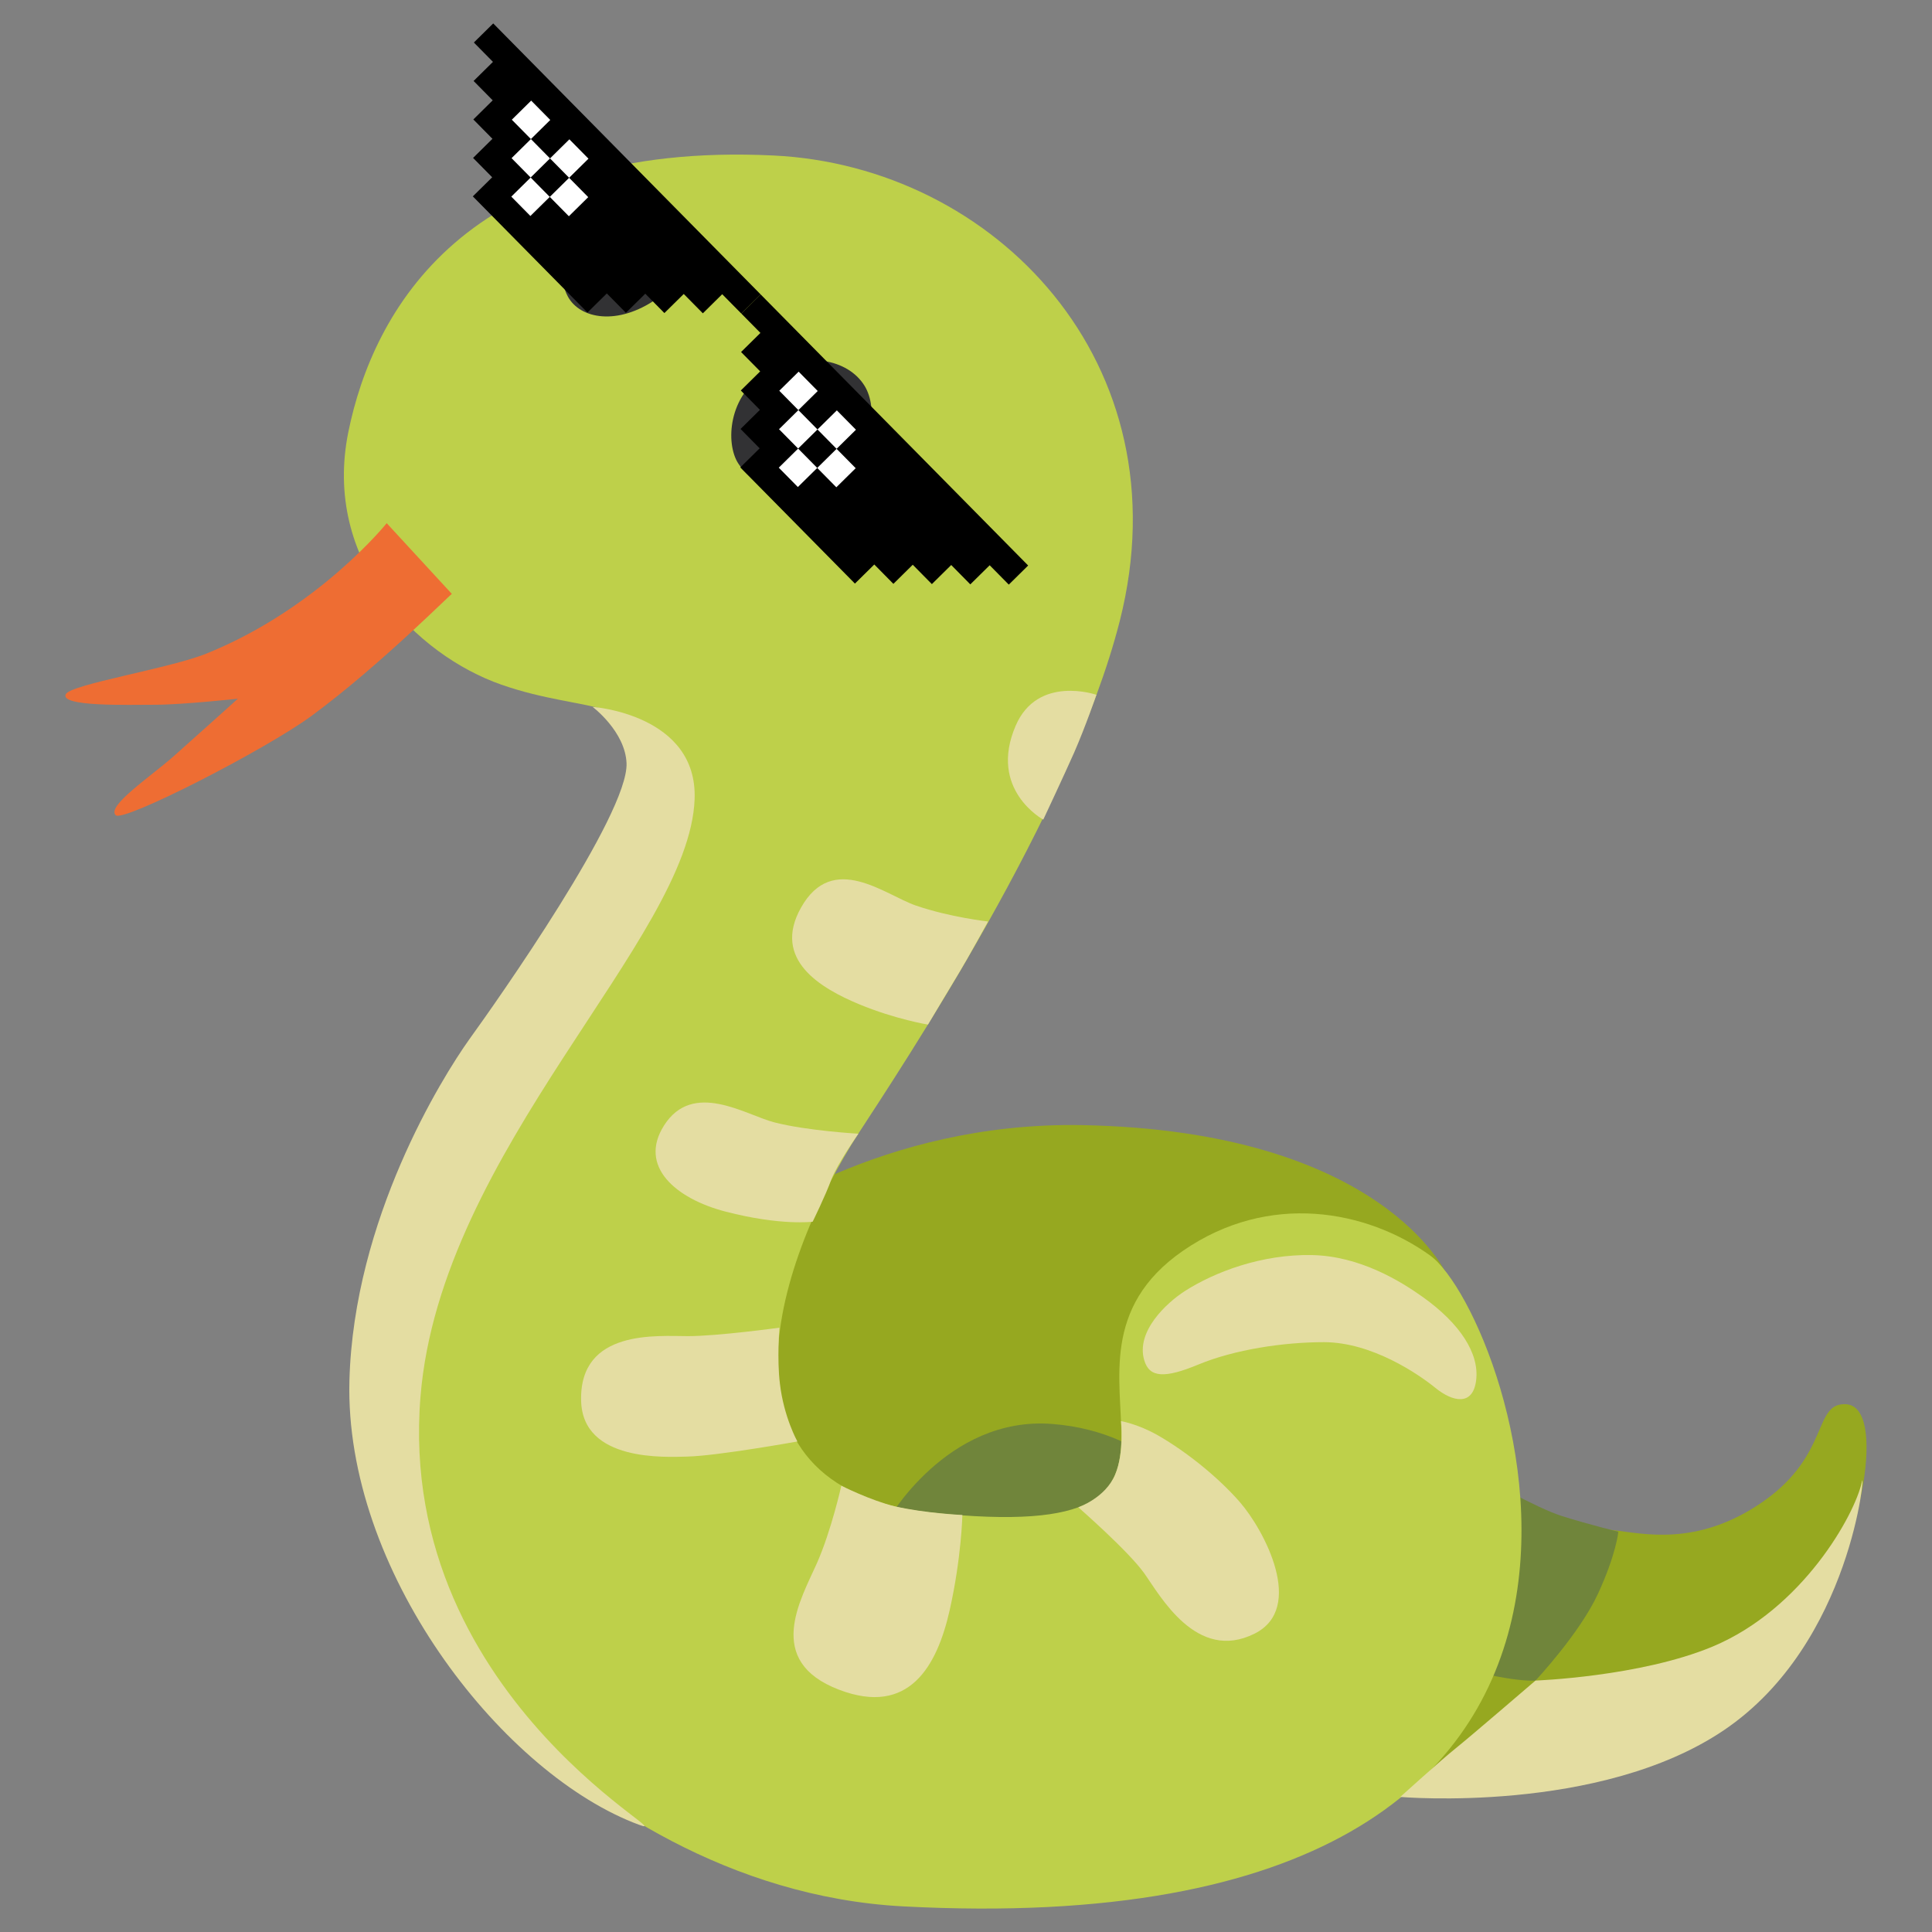 <?xml version="1.0" encoding="UTF-8" standalone="no"?>
<!-- Created with Inkscape (http://www.inkscape.org/) -->

<svg
   width="64"
   height="64"
   viewBox="0 0 64 64"
   version="1.1"
   id="svg1"
   inkscape:version="1.4 (e7c3feb100, 2024-10-09)"
   sodipodi:docname="lesser-loong-with-thug-life-glasses.svg"
   xmlns:inkscape="http://www.inkscape.org/namespaces/inkscape"
   xmlns:sodipodi="http://sodipodi.sourceforge.net/DTD/sodipodi-0.dtd"
   xmlns="http://www.w3.org/2000/svg"
   xmlns:svg="http://www.w3.org/2000/svg">
  <rect x="0" y="0" width="64" height="64" fill="#808080" stroke="none"/>
  <sodipodi:namedview
     id="namedview1"
     pagecolor="#ffffff"
     bordercolor="#000000"
     borderopacity="0.25"
     inkscape:showpageshadow="2"
     inkscape:pageopacity="0.0"
     inkscape:pagecheckerboard="true"
     inkscape:deskcolor="#d1d1d1"
     inkscape:document-units="mm"
     showguides="true"
     inkscape:zoom="6.2458171"
     inkscape:cx="43.389039"
     inkscape:cy="51.394396"
     inkscape:window-width="1920"
     inkscape:window-height="998"
     inkscape:window-x="0"
     inkscape:window-y="44"
     inkscape:window-maximized="1"
     inkscape:current-layer="layer1">
    <sodipodi:guide
       position="26.178,109.251"
       orientation="-0.712,-0.702"
       id="guide2"
       inkscape:locked="false" />
  </sodipodi:namedview>
  <defs
     id="defs1" />
  <g
     inkscape:label="Layer 1"
     inkscape:groupmode="layer"
     id="layer1">
    <g
       id="g3"
       transform="translate(-6.801,-8.966)">
      <g
         id="g1"
         transform="translate(-91.774,-112.252)"
         inkscape:label="snake">
        <path
           style="fill:#96a820;stroke-width:0.5"
           d="m 123.21,161.774 c 0,0 4.495,-3.41 11.215,-3.285 9.95,0.19 12.06,4.925 12.06,4.925 l 1.595,7.51 c 0,0 3.005,0.89 3.94,0.985 0.94,0.095 2.77,0.585 4.975,-0.96 2.205,-1.55 1.64,-3.26 2.72,-3.215 1.41,0.06 0.42,4.785 -0.8,6.29 -1.22,1.5 -6.665,4.365 -8.965,4.975 -2.3,0.61 -3.005,1.57 -5.395,1.62 -2.395,0.045 -8.4,-1.57 -8.4,-1.57 l -12.95,-6.1 v -11.175 z"
           id="path1" />
        <path
           style="fill:#70853b;stroke-width:0.5"
           d="m 127.95,171.629 c 0,0 1.97,-3.52 5.49,-3.24 3.52,0.28 4.785,2.77 4.785,2.77 l -7.79,2.535 z"
           id="path2" />
        <path
           style="fill:#70853b;stroke-width:0.5"
           d="m 146.015,176.184 c 2.485,0.8 3.425,0.705 3.425,0.705 0,0 1.455,-1.55 2.065,-2.865 0.61,-1.315 0.68,-2.065 0.68,-2.065 0,0 -0.96,-0.235 -1.855,-0.515 -0.89,-0.28 -2.675,-1.315 -2.675,-1.315 l -2.065,5.68 z"
           id="path3" />
        <path
           style="fill:#bed04a;stroke-width:0.5"
           d="m 124.195,126.369 c 7.32,0.35 13.64,6.875 11.475,15.415 -1.62,6.38 -7.255,14.82 -8.66,16.985 -2.58,3.99 -5.35,11.73 2.415,12.555 11.105,1.175 2.905,-4.915 8.335,-8.67 2.85,-1.97 6.095,-1.35 8.185,0.15 2.725,1.96 10.31,23.03 -17.455,21.565 -5.77,-0.305 -10.355,-3.485 -12.88,-5.915 -7.475,-7.18 -1.74,-19.15 -1.265,-20.2 0.63,-1.405 6.54,-9.08 6.12,-11.54 -0.42,-2.465 -2.465,-1.83 -5.28,-2.815 -2.815,-0.985 -5.94,-4.1 -5.07,-8.375 0.81,-3.98 3.88,-9.645 14.08,-9.155 z"
           id="path4" />
        <path
           style="fill:#e4dda2;stroke-width:0.5"
           d="m 144.96,180.744 c 0,0 1.36,-1.23 1.83,-1.605 0.47,-0.375 2.65,-2.25 2.65,-2.25 0,0 3.465,-0.125 5.865,-1.125 2.98,-1.245 4.715,-4.365 4.95,-5.465 0.125,-0.595 -0.305,5.35 -4.575,8.235 -4.125,2.785 -10.72,2.21 -10.72,2.21 z"
           id="path5" />
        <path
           style="fill:#e4dda2;stroke-width:0.5"
           d="m 110.15,166.949 c -0.165,6.265 4.955,12.865 9.395,14.64 2.465,0.985 -7.885,-3.835 -7.04,-14.115 0.67,-8.175 8.905,-15.135 9.08,-19.78 0.105,-2.815 -3.38,-3.06 -3.38,-3.06 0,0 1.08,0.81 1.125,1.865 0.07,1.69 -4.295,7.885 -5.21,9.15 -0.905,1.27 -3.825,5.95 -3.97,11.3 z"
           id="path6" />
        <path
           style="fill:#ee6d33;stroke-width:0.5"
           d="m 111.385,138.549 2.16,2.345 c 0.105,-0.145 -2.36,2.355 -4.645,4.035 -1.53,1.125 -6.24,3.535 -6.49,3.295 -0.315,-0.305 1.14,-1.265 1.935,-1.97 0.605,-0.535 2.11,-1.89 2.11,-1.89 0,0 -1.855,0.2 -2.745,0.2 -0.89,0 -3.165,0.07 -2.955,-0.35 0.165,-0.33 3.44,-0.85 4.67,-1.35 3.705,-1.5 5.96,-4.315 5.96,-4.315 z"
           id="path7" />
        <path
           style="fill:#323234;stroke-width:0.5"
           d="m 120.325,131.119 c -1.285,0.895 -2.535,0.67 -2.94,-0.08 -0.3,-0.56 -0.385,-1.62 0.8,-2.515 1.045,-0.79 2.385,-0.55 2.875,0.13 0.41,0.575 0.24,1.79 -0.735,2.465 z"
           id="path8" />
        <path
           style="fill:#323234;stroke-width:0.5"
           d="m 126.34,136.949 c -1.535,0.9 -2.78,0.435 -3.31,-0.38 -0.43,-0.665 -0.33,-2.265 0.915,-2.985 1.29,-0.75 2.72,-0.48 3.27,0.415 0.46,0.75 0.295,2.265 -0.875,2.95 z"
           id="path9" />
        <path
           style="fill:#e4dda2;stroke-width:0.5"
           d="m 132.22,145.259 c -0.915,2.125 0.915,3.11 0.915,3.11 0,0 0.715,-1.525 1.02,-2.215 0.375,-0.855 0.74,-1.92 0.74,-1.92 0,0 -1.945,-0.675 -2.675,1.025 z"
           id="path10" />
        <path
           style="fill:#e4dda2;stroke-width:0.5"
           d="m 131.305,151.744 c 0,0 -1.265,-0.14 -2.395,-0.53 -1.025,-0.355 -2.75,-1.8 -3.8,0.07 -0.97,1.725 0.655,2.675 1.935,3.205 1.195,0.495 2.27,0.67 2.27,0.67 0,0 0.82,-1.375 1.055,-1.76 0.235,-0.385 0.935,-1.655 0.935,-1.655 z"
           id="path11" />
        <path
           style="fill:#e4dda2;stroke-width:0.5"
           d="m 127.01,158.774 c 0,0 -1.69,-0.095 -2.78,-0.375 -0.955,-0.245 -2.7,-1.41 -3.66,0.105 -0.855,1.35 0.385,2.42 2.04,2.85 1.83,0.475 2.885,0.335 2.885,0.335 0,0 0.44,-0.895 0.615,-1.39 0.185,-0.505 0.9,-1.525 0.9,-1.525 z"
           id="path12" />
        <path
           style="fill:#e4dda2;stroke-width:0.5"
           d="m 124.395,165.199 c 0,0 -2.04,0.28 -3.025,0.28 -1.02,0 -3.6,-0.24 -3.545,2.135 0.045,2.04 2.81,1.87 3.52,1.855 1.01,-0.025 3.645,-0.5 3.645,-0.5 0,0 -0.45,-0.8 -0.58,-1.92 -0.1,-0.82 -0.015,-1.85 -0.015,-1.85 z"
           id="path13" />
        <path
           style="fill:#e4dda2;stroke-width:0.5"
           d="m 126.445,170.434 c 0,0 -0.33,1.485 -0.81,2.57 -0.53,1.195 -1.76,3.24 0.74,4.19 2.31,0.88 3.24,-0.775 3.66,-2.64 0.39,-1.735 0.42,-3.15 0.42,-3.15 0,0 -1.22,-0.055 -2.23,-0.285 -0.81,-0.195 -1.78,-0.685 -1.78,-0.685 z"
           id="path14" />
        <path
           style="fill:#e4dda2;stroke-width:0.5"
           d="m 134.295,171.149 c 0,0 1.655,1.445 2.18,2.18 0.53,0.74 1.735,2.97 3.66,2.005 1.69,-0.845 0.325,-3.425 -0.495,-4.365 -0.685,-0.785 -1.725,-1.64 -2.71,-2.205 -0.66,-0.375 -1.22,-0.47 -1.22,-0.47 0,0 0.115,1.03 -0.19,1.76 -0.32,0.785 -1.225,1.095 -1.225,1.095 z"
           id="path15" />
        <path
           style="fill:#e4dda2;stroke-width:0.5"
           d="m 136.48,166.279 c 0.17,0.58 0.675,0.605 1.795,0.14 1.195,-0.495 2.815,-0.74 4.155,-0.74 1.585,0 3.13,1.055 3.695,1.515 0.565,0.46 1.245,0.62 1.35,-0.26 0.105,-0.88 -0.53,-1.865 -1.76,-2.745 -0.75,-0.535 -2.09,-1.36 -3.67,-1.395 -1.685,-0.035 -3.24,0.565 -4.225,1.195 -0.61,0.395 -1.625,1.34 -1.34,2.29 z"
           id="path16" />
      </g>
      <g
         id="g2"
         transform="matrix(0.299,0.303,-0.303,0.299,21.536,11.324)">
        <path
           id="path18813-6-5"
           style="fill:#000000;stroke-width:0.265"
           d="m 0,-5.292 v 1.058 1.058 h 1.058 1.058 v 1.058 1.058 H 3.175 4.233 V 0 1.058 H 5.292 6.35 V 2.117 3.175 h 1.058 1.058 v 1.058 1.058 h 6.35 6.35 V 4.233 3.175 H 22.225 23.283 V 2.117 1.058 H 24.342 25.4 V 0 -1.058 h 1.058 1.058 V -2.117 -3.175 H 28.575 29.633 V -4.233 -5.292 H 14.817 Z"
           inkscape:label="glass-bg" />
        <g
           id="g19784-6"
           inkscape:label="glass-fg"
           transform="translate(-55,-155.292)">
          <path
             id="path18979-2"
             style="fill:#ffffff;fill-opacity:1;stroke:none;stroke-width:0.265px;stroke-linecap:butt;stroke-linejoin:miter;stroke-opacity:1"
             d="M 67.7,156.35 H 66.641 65.583 v 1.058 1.058 h 1.058 1.058 v -1.058 z" />
          <path
             id="path19773-9"
             style="fill:#ffffff;fill-opacity:1;stroke:none;stroke-width:0.265px;stroke-linecap:butt;stroke-linejoin:miter;stroke-opacity:1"
             d="m 67.7,154.233 v 1.058 1.058 h 1.058 1.058 v -1.058 -1.058 h -1.058 z" />
          <path
             id="path19769-1"
             style="fill:#ffffff;fill-opacity:1;stroke:none;stroke-width:0.265px;stroke-linecap:butt;stroke-linejoin:miter;stroke-opacity:1"
             d="m 65.583,154.233 h 1.058 1.058 v -1.058 -1.058 H 66.641 65.583 v 1.058 z" />
          <path
             id="path19767-2"
             style="fill:#ffffff;fill-opacity:1;stroke:none;stroke-width:0.265px;stroke-linecap:butt;stroke-linejoin:miter;stroke-opacity:1"
             d="m 63.466,154.233 v 1.058 1.058 h 1.058 1.058 v -1.058 -1.058 h -1.058 z" />
          <path
             id="path19765-7"
             style="fill:#ffffff;fill-opacity:1;stroke:none;stroke-width:0.265px;stroke-linecap:butt;stroke-linejoin:miter;stroke-opacity:1"
             d="m 61.35,152.117 v 1.058 1.058 h 1.058 1.058 v -1.058 -1.058 h -1.058 z" />
        </g>
        <path
           id="path18813-6-5-7"
           style="fill:#000000;stroke-width:0.265"
           d="m 29.633,-5.292 v 1.058 1.058 h 1.058 1.058 v 1.058 1.058 H 32.808 33.866 V 0 1.058 H 34.925 35.983 V 2.117 3.175 h 1.058 1.058 v 1.058 1.058 h 6.35 6.35 V 4.233 3.175 H 51.858 52.916 V 2.117 1.058 H 53.975 55.033 V 0 -1.058 h 1.058 1.058 V -2.117 -3.175 H 58.208 59.266 V -4.233 -5.292 H 44.45 Z"
           inkscape:label="glass-bg" />
        <g
           id="g19784-6-0"
           inkscape:label="glass-fg"
           transform="translate(-25.367,-155.292)">
          <path
             id="path18979-2-9"
             style="fill:#ffffff;fill-opacity:1;stroke:none;stroke-width:0.265px;stroke-linecap:butt;stroke-linejoin:miter;stroke-opacity:1"
             d="M 67.7,156.35 H 66.641 65.583 v 1.058 1.058 h 1.058 1.058 v -1.058 z" />
          <path
             id="path19773-9-3"
             style="fill:#ffffff;fill-opacity:1;stroke:none;stroke-width:0.265px;stroke-linecap:butt;stroke-linejoin:miter;stroke-opacity:1"
             d="m 67.7,154.233 v 1.058 1.058 h 1.058 1.058 v -1.058 -1.058 h -1.058 z" />
          <path
             id="path19769-1-6"
             style="fill:#ffffff;fill-opacity:1;stroke:none;stroke-width:0.265px;stroke-linecap:butt;stroke-linejoin:miter;stroke-opacity:1"
             d="m 65.583,154.233 h 1.058 1.058 v -1.058 -1.058 H 66.641 65.583 v 1.058 z" />
          <path
             id="path19767-2-0"
             style="fill:#ffffff;fill-opacity:1;stroke:none;stroke-width:0.265px;stroke-linecap:butt;stroke-linejoin:miter;stroke-opacity:1"
             d="m 63.466,154.233 v 1.058 1.058 h 1.058 1.058 v -1.058 -1.058 h -1.058 z" />
          <path
             id="path19765-7-6"
             style="fill:#ffffff;fill-opacity:1;stroke:none;stroke-width:0.265px;stroke-linecap:butt;stroke-linejoin:miter;stroke-opacity:1"
             d="m 61.35,152.117 v 1.058 1.058 h 1.058 1.058 v -1.058 -1.058 h -1.058 z" />
        </g>
      </g>
    </g>
  </g>
</svg>
